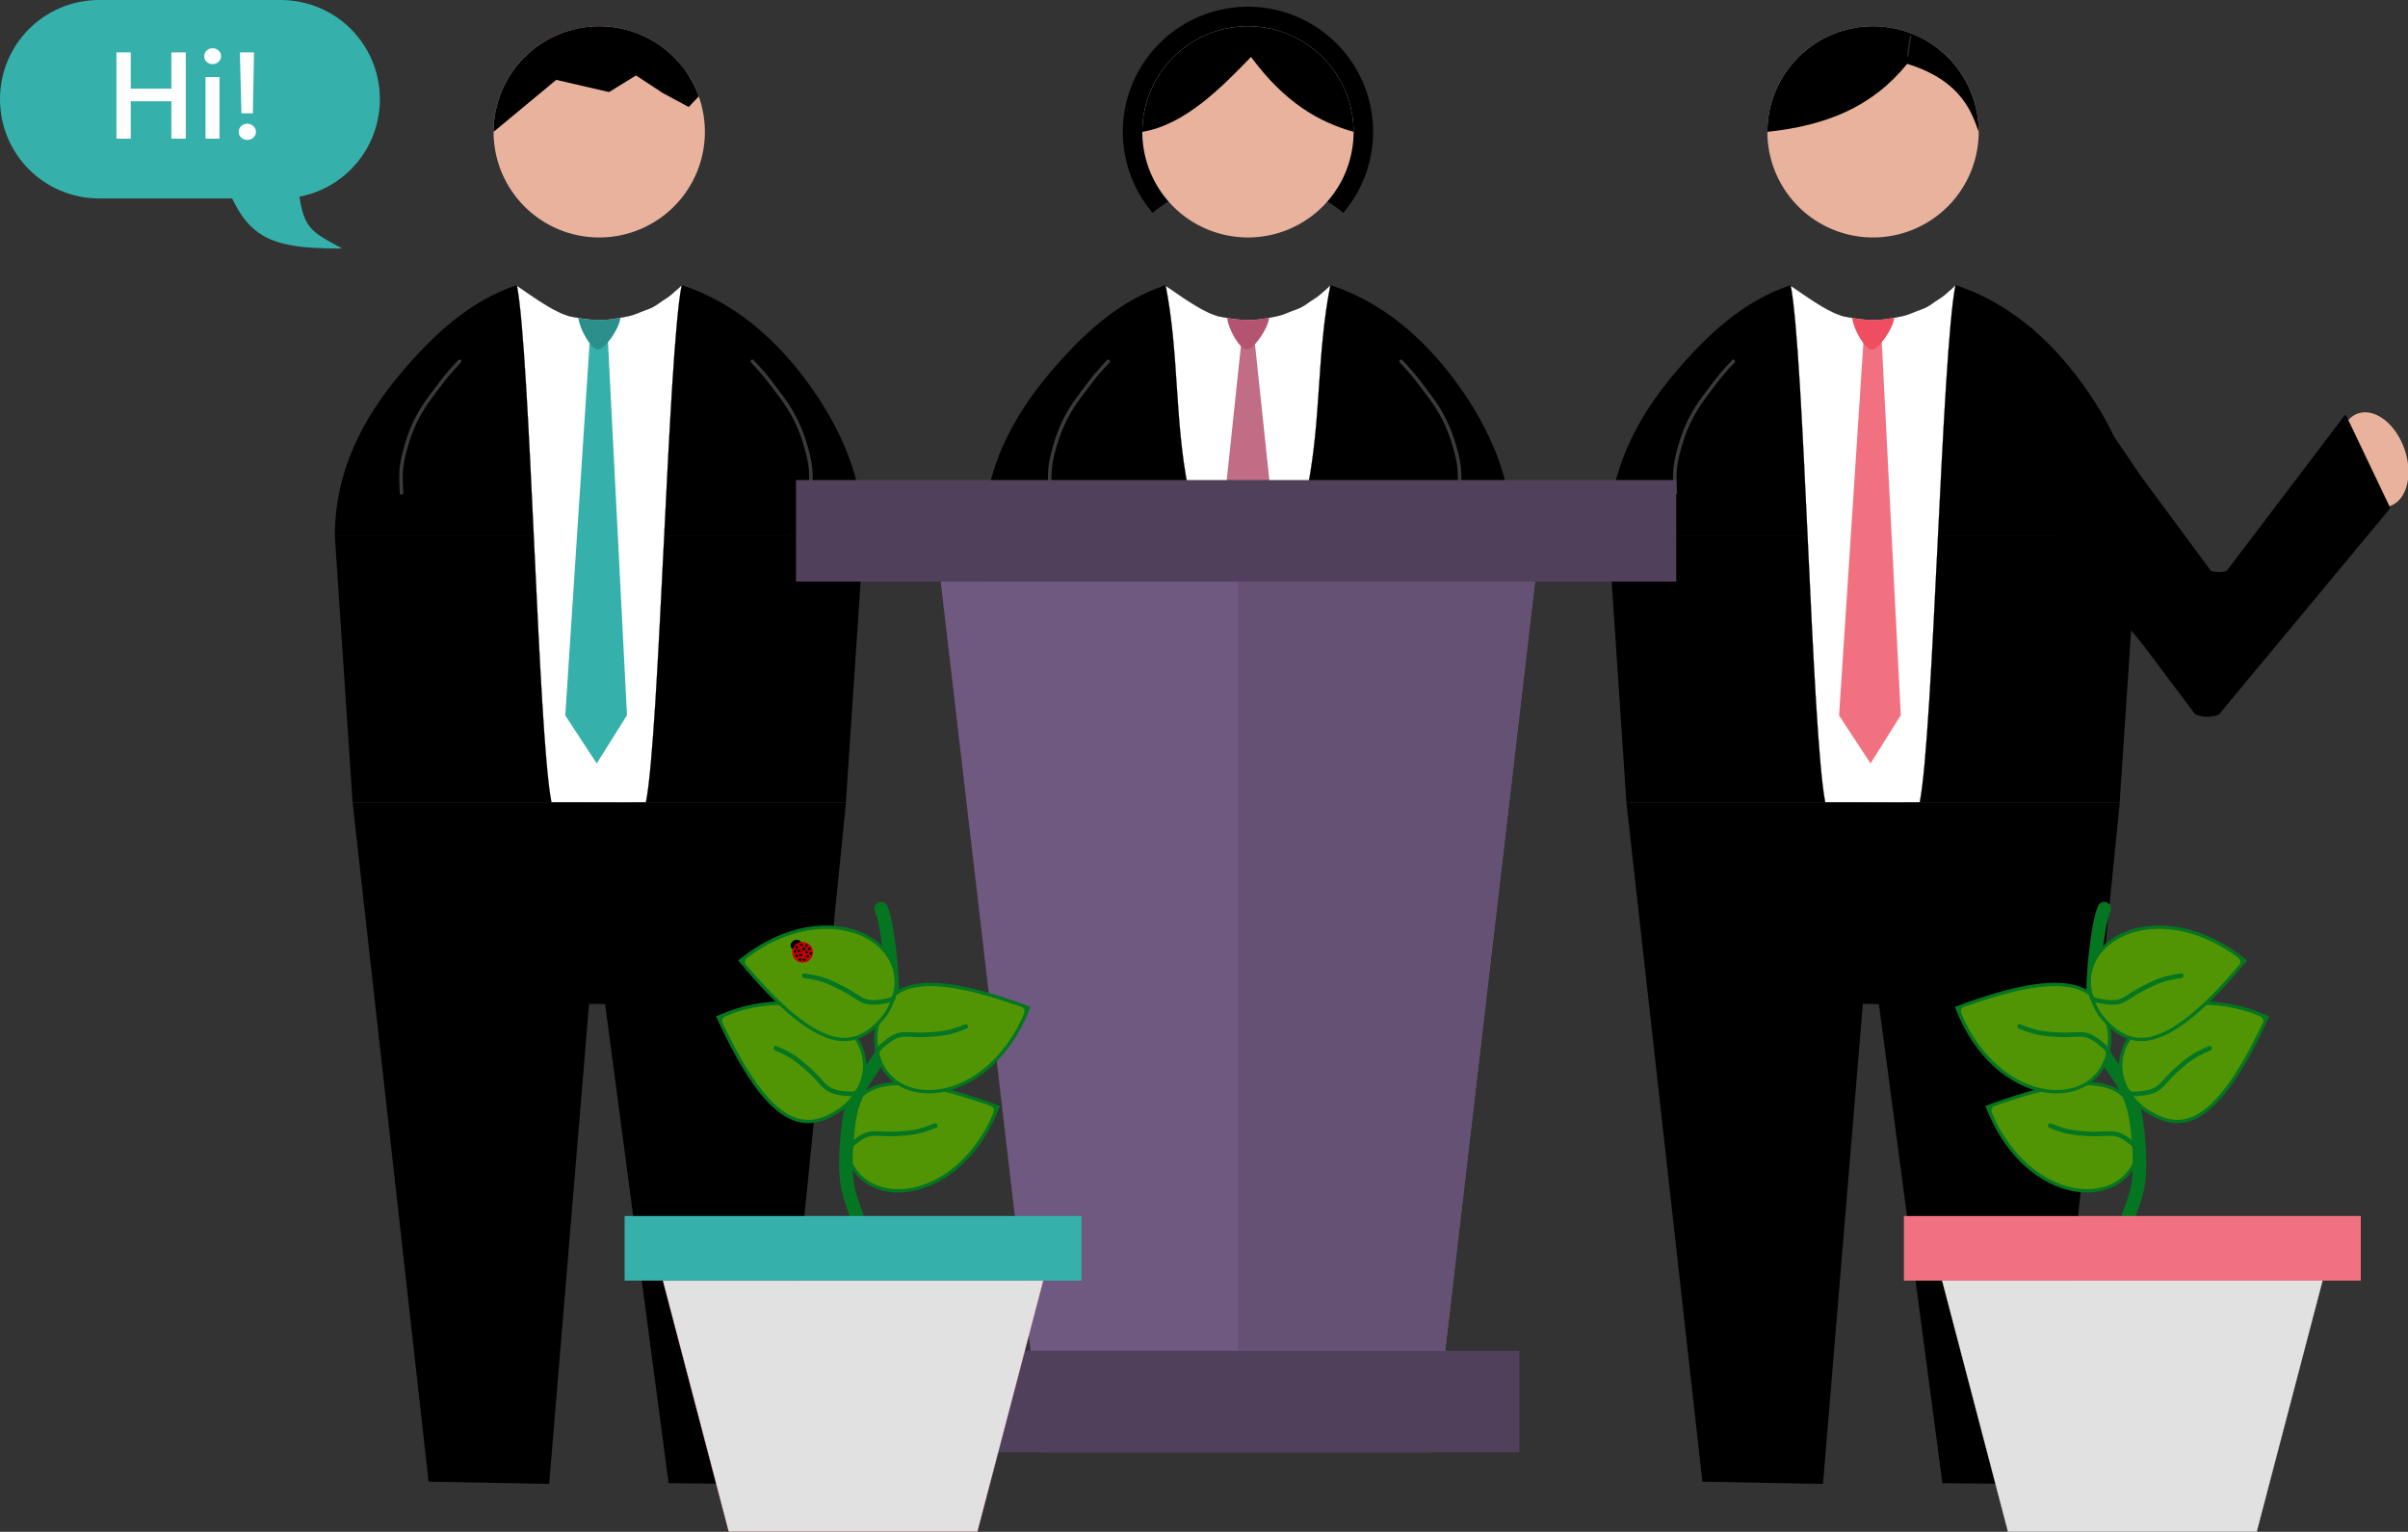 <?xml version="1.0" encoding="UTF-8" standalone="no"?>
<!-- Created with Inkscape (http://www.inkscape.org/) -->

<svg
   width="3249.597mm"
   height="2067.748mm"
   viewBox="0 0 3249.597 2067.748"
   version="1.1"
   id="svg2346"
   xmlns="http://www.w3.org/2000/svg"
   xmlns:svg="http://www.w3.org/2000/svg">
  <rect x="0" y="0" width="3249.597" height="2067.748" fill="#333333" stroke="none"/>
  <defs
     id="defs2343">
    <rect
       x="10306.25"
       y="14368.75"
       width="1225"
       height="756.25"
       id="rect133066" />
  </defs>
  <g
     id="layer1"
     transform="translate(1387.691,811.534)">
    <g
       id="g2974">
      <path
         id="path71108"
         style="fill:#000000;fill-opacity:1;stroke:none;stroke-width:0.865;stroke-linecap:round;stroke-linejoin:round;stroke-miterlimit:4;stroke-dasharray:none;stroke-opacity:1"
         d="m 407.706,-426.717 c -29.23,30.048 -69.358,47.016 -111.278,47.052 -41.86,-0.04 -81.935,-16.956 -111.156,-46.929 -64.258,21.066 -113.975,68.598 -155.635,117.773 -53.313,62.932 -89.975,134.553 -90.022,221.093 0,94.633 37.593,185.389 104.508,252.305 66.916,66.915 157.672,104.507 252.305,104.507 94.632,0 185.389,-37.592 252.304,-104.508 66.915,-66.915 104.508,-157.671 104.508,-252.304 -0.01,-75.164 -29.734,-144.29 -73.825,-205.163 -44.091,-60.874 -100.293,-110.385 -171.708,-133.826 z" />
      <path
         style="fill:#6f5980;fill-opacity:1;stroke:none;stroke-width:7.965;stroke-linecap:butt;stroke-linejoin:miter;stroke-miterlimit:4;stroke-dasharray:none;stroke-opacity:1"
         d="M 19.055,1148.878 -118.222,-26.458 H 683.845 L 546.568,1148.878 Z"
         id="path71110" />
      <path
         id="rect71112"
         style="fill:#50405c;stroke-width:5.397"
         d="M -97.039,1011.816 H 662.662 v 137.062 H -97.039 Z" />
      <path
         id="path71114"
         style="fill:#ffffff;fill-opacity:1;stroke:#000000;stroke-width:0.265px;stroke-linecap:butt;stroke-linejoin:miter;stroke-opacity:1"
         d="m 402.638,-421.74 c -10.091,8.366 -3.38,3.589 -13.879,11.58 -11.461,6.902 -15.894,12.317 -28.566,16.753 -8.199,2.808 -14.982,6.453 -23.449,8.387 -14.001,3.107 -28.933,5.811 -43.294,5.291 -10.861,-0.313 -21.683,-1.857 -32.328,-4.03 -8.64,-1.705 -1.31,0.05 -9.721,-2.612 -19.215,-6.206 -47.374,-26.757 -64.017,-38.097 -6.937,-4.747 4.832,2.61 -2.113,-2.126 18.185,92.517 12.024,180.613 30.209,273.131 h 161.506 c 18.407,-92.596 12.315,-180.658 30.72,-273.254 -0.358,0.246 -4.71,4.731 -5.068,4.977 z" />
      <path
         style="fill:#c06d85;fill-opacity:1;stroke:none;stroke-width:0.265px;stroke-linecap:butt;stroke-linejoin:miter;stroke-opacity:1"
         d="m 296.565,-75.633 -33.761,-40.564 25.665,-242.999 16.193,0.554 25.664,242.445 z"
         id="path71116" />
      <path
         style="fill:none;stroke:#3a3a3a;stroke-width:4.765;stroke-linecap:round;stroke-linejoin:miter;stroke-miterlimit:4;stroke-dasharray:none;stroke-opacity:1"
         d="m 581.343,-146.128 c 0.529,-10.224 1.058,-20.449 0.485,-29.574 -0.573,-9.125 -2.249,-17.15 -4.762,-26.631 -2.514,-9.481 -5.865,-20.417 -10.186,-30.824 -4.321,-10.407 -9.613,-20.285 -15.214,-29.06 -5.6,-8.776 -11.509,-16.448 -16.845,-23.504 -5.336,-7.056 -10.098,-13.493 -15.302,-19.739 -5.204,-6.245 -10.848,-12.298 -16.492,-18.351"
         id="path71118" />
      <path
         style="fill:none;stroke:#3a3a3a;stroke-width:4.765;stroke-linecap:round;stroke-linejoin:miter;stroke-miterlimit:4;stroke-dasharray:none;stroke-opacity:1"
         d="m 29.628,-146.128 c -0.529,-10.224 -1.058,-20.449 -0.485,-29.574 0.573,-9.125 2.249,-17.15 4.762,-26.631 2.514,-9.481 5.865,-20.417 10.186,-30.824 4.321,-10.407 9.613,-20.285 15.214,-29.06 5.6,-8.776 11.509,-16.448 16.845,-23.504 5.336,-7.056 10.098,-13.493 15.302,-19.739 5.204,-6.245 10.848,-12.298 16.492,-18.351"
         id="path71124" />
      <g
         id="g125109"
         transform="translate(-4640.413,-4692.641)">
        <g
           id="g125096">
          <path
             id="path76415"
             style="fill:#000000;fill-opacity:1;stroke:none;stroke-width:0.865;stroke-linecap:round;stroke-linejoin:round;stroke-miterlimit:4;stroke-dasharray:none;stroke-opacity:1"
             d="m 4172.665,4265.924 c -29.23,30.049 -69.358,47.016 -111.278,47.052 -41.86,-0.037 -81.935,-16.956 -111.156,-46.928 -64.259,21.066 -113.975,68.598 -155.635,117.773 -53.313,62.931 -89.975,134.553 -90.021,221.093 h 713.624 c -0.01,-75.164 -29.734,-144.29 -73.825,-205.163 -44.091,-60.873 -100.293,-110.385 -171.708,-133.826 z" />
          <path
             id="rect76520"
             style="stroke-width:69.765;stroke-linecap:round;stroke-linejoin:round"
             d="m 3704.574,4604.913 h 713.624 l -23.978,359.293 h -665.668 z" />
          <path
             id="path25919"
             style="fill:#ffffff;fill-opacity:1;stroke:#000000;stroke-width:0.265px;stroke-linecap:butt;stroke-linejoin:miter;stroke-opacity:1"
             d="m 4167.589,4270.901 c -10.091,8.366 -3.38,3.588 -13.879,11.58 -11.461,6.902 -15.894,12.317 -28.566,16.752 -8.199,2.808 -14.982,6.454 -23.449,8.387 -14.001,3.107 -28.933,5.812 -43.294,5.291 -10.861,-0.313 -21.683,-1.856 -32.328,-4.03 -8.64,-1.704 -1.31,0.051 -9.721,-2.612 -19.215,-6.205 -47.374,-26.757 -64.017,-38.097 -6.937,-4.747 4.832,2.61 -2.113,-2.126 18.185,92.517 28.476,605.641 46.66,698.159 47.933,-0.387 89.13,0.956 127.529,0 18.407,-92.596 29.84,-605.686 48.245,-698.282 -0.358,0.246 -4.71,4.731 -5.068,4.977 z" />
          <path
             style="fill:#35b0ab;fill-opacity:1;stroke:none;stroke-width:0.265px;stroke-linecap:butt;stroke-linejoin:miter;stroke-opacity:1"
             d="m 4058.015,4911.673 -42.455,-64.777 33.525,-513.863 23.634,0.967 26.096,512.554 z"
             id="path27035" />
          <path
             style="fill:none;stroke:#3a3a3a;stroke-width:4.765;stroke-linecap:round;stroke-linejoin:miter;stroke-miterlimit:4;stroke-dasharray:none;stroke-opacity:1"
             d="m 4346.302,4546.513 c 0.529,-10.225 1.058,-20.449 0.485,-29.575 -0.573,-9.126 -2.249,-17.151 -4.763,-26.632 -2.514,-9.481 -5.865,-20.417 -10.186,-30.824 -4.322,-10.407 -9.613,-20.284 -15.213,-29.06 -5.6,-8.776 -11.509,-16.448 -16.845,-23.504 -5.336,-7.056 -10.098,-13.493 -15.302,-19.739 -5.204,-6.246 -10.848,-12.298 -16.493,-18.351"
             id="path33467" />
          <path
             style="fill:none;stroke:#3a3a3a;stroke-width:4.765;stroke-linecap:round;stroke-linejoin:miter;stroke-miterlimit:4;stroke-dasharray:none;stroke-opacity:1"
             d="m 3794.586,4546.513 c -0.529,-10.225 -1.058,-20.449 -0.485,-29.575 0.573,-9.126 2.249,-17.151 4.763,-26.632 2.514,-9.481 5.865,-20.417 10.186,-30.824 4.322,-10.407 9.613,-20.284 15.213,-29.06 5.6,-8.776 11.509,-16.448 16.845,-23.504 5.336,-7.056 10.098,-13.493 15.302,-19.739 5.204,-6.246 10.848,-12.298 16.493,-18.351"
             id="path36779" />
          <path
             id="circle27653"
             style="fill:#e8b29d;stroke-width:0.865;stroke-linecap:round;stroke-linejoin:round"
             d="m 4203.952,4059.086 a 142.566,142.566 0 0 1 -142.566,142.566 142.566,142.566 0 0 1 -142.566,-142.566 142.566,142.566 0 0 1 142.566,-142.566 142.566,142.566 0 0 1 142.566,142.566 z" />
          <path
             id="path28083"
             style="fill:#000000;fill-opacity:1;stroke:none;stroke-width:0.865;stroke-linecap:round;stroke-linejoin:round;stroke-miterlimit:4;stroke-dasharray:none;stroke-opacity:1"
             d="m 4061.386,3916.521 c -37.811,0 -74.073,15.02 -100.809,41.757 -26.736,26.736 -41.757,62.999 -41.757,100.809 v 0.013 -0.013 l 84.552,-70.184 71.325,16.474 36.326,-22.399 36.102,23.677 34.985,18.872 13.57,-14.291 c 0,-0.268 -1.209,-3.248 -1.627,-4.341 -1.02,-2.664 -1.933,-4.756 -2.861,-6.756 -2.364,-5.095 -3.925,-8.01 -4.161,-8.415 -0.585,-1.006 -4.388,-7.618 -5.044,-8.662 -3.644,-5.803 -8.279,-13.269 -19.795,-24.784 -26.736,-26.736 -62.999,-41.757 -100.809,-41.757 z" />
          <path
             id="path44095"
             style="fill:#2b8f8b;fill-opacity:1;stroke:none;stroke-width:69.765;stroke-linecap:round;stroke-linejoin:round;stroke-miterlimit:4;stroke-dasharray:none;stroke-opacity:1"
             d="m 4033.422,4310.939 c 1.422,14.338 16.853,41.513 25.973,41.961 9.778,0.48 29.909,-29.664 30.449,-42.841 -1.321,0.198 -2.767,0.541 -4.179,0.735 -1.414,0.194 -2.922,0.514 -4.359,0.677 -1.437,0.163 -2.81,0.577 -4.25,0.701 -1.44,0.125 -2.96,0.298 -4.392,0.386 -1.433,0.087 -2.772,0.3 -3.986,0.343 -1.215,0.044 -2.29,0.068 -3.438,0.08 -1.148,0.012 -2.369,0.012 -3.519,0 -1.151,-0.014 -2.231,-0.04 -3.425,-0.076 -1.194,-0.036 -2.503,-0.081 -3.766,-0.132 -1.263,-0.051 -2.481,-0.108 -3.701,-0.174 -1.221,-0.066 -2.46,-0.204 -3.627,-0.284 -1.167,-0.08 -2.277,-0.257 -3.389,-0.351 -1.113,-0.095 -2.26,-0.309 -3.345,-0.42 -1.085,-0.111 -2.459,-0.395 -3.637,-0.541 -1.176,-0.146 -2.135,-0.418 -3.433,-0.592 z" />
          <path
             id="rect79588"
             style="stroke-width:4.765;stroke-linecap:round;stroke-linejoin:round"
             d="m 3728.552,4964.397 h 665.83 l -92.604,920.117 -146.776,-1.222 -85.668,-646.529 -10.543,-0.52 v 0 h -11.162 l -53.787,647.942 -162.763,-2.978 z" />
        </g>
      </g>
      <g
         id="g30791"
         transform="translate(-4898.381,-4692.641)">
        <path
           id="path82005"
           style="fill:#000000;fill-opacity:1;stroke:none;stroke-width:0.865;stroke-linecap:round;stroke-linejoin:round;stroke-miterlimit:4;stroke-dasharray:none;stroke-opacity:1"
           d="m 6149.632,4265.924 c -29.23,30.049 -69.358,47.016 -111.278,47.052 -41.86,-0.037 -81.935,-16.956 -111.156,-46.928 -64.259,21.066 -113.975,68.598 -155.635,117.773 -53.313,62.931 -89.975,134.553 -90.021,221.093 h 713.624 c -0.01,-75.164 -29.734,-144.29 -73.825,-205.163 -44.091,-60.873 -100.293,-110.385 -171.708,-133.826 z" />
        <path
           id="path82007"
           style="stroke-width:69.765;stroke-linecap:round;stroke-linejoin:round"
           d="m 5681.542,4604.913 h 713.624 l -23.978,359.293 h -665.668 z" />
        <path
           id="path82009"
           style="fill:#ffffff;fill-opacity:1;stroke:#000000;stroke-width:0.265px;stroke-linecap:butt;stroke-linejoin:miter;stroke-opacity:1"
           d="m 6144.556,4270.901 c -10.091,8.366 -3.38,3.588 -13.879,11.58 -11.461,6.902 -15.894,12.317 -28.566,16.752 -8.199,2.808 -14.982,6.454 -23.449,8.387 -14.001,3.107 -28.933,5.812 -43.294,5.291 -10.861,-0.313 -21.683,-1.856 -32.328,-4.03 -8.64,-1.704 -1.31,0.051 -9.721,-2.612 -19.215,-6.205 -47.374,-26.757 -64.017,-38.097 -6.937,-4.747 4.832,2.61 -2.113,-2.126 18.185,92.517 28.476,605.641 46.66,698.159 47.933,-0.387 89.13,0.956 127.529,0 18.407,-92.596 29.84,-605.686 48.245,-698.282 -0.358,0.246 -4.71,4.731 -5.068,4.977 z" />
        <path
           style="fill:#f27180;fill-opacity:1;stroke:none;stroke-width:0.265px;stroke-linecap:butt;stroke-linejoin:miter;stroke-opacity:1"
           d="m 6034.983,4911.673 -42.455,-64.777 33.525,-513.863 23.634,0.967 26.096,512.554 z"
           id="path82011" />
        <path
           style="fill:none;stroke:#3a3a3a;stroke-width:4.765;stroke-linecap:round;stroke-linejoin:miter;stroke-miterlimit:4;stroke-dasharray:none;stroke-opacity:1"
           d="m 6323.269,4546.513 c 0.529,-10.225 1.058,-20.449 0.485,-29.575 -0.573,-9.126 -2.249,-17.151 -4.763,-26.632 -2.514,-9.481 -5.865,-20.417 -10.186,-30.824 -4.322,-10.407 -9.613,-20.284 -15.213,-29.06 -5.6,-8.776 -11.509,-16.448 -16.845,-23.504 -5.336,-7.056 -10.098,-13.493 -15.302,-19.739 -5.204,-6.246 -10.848,-12.298 -16.493,-18.351"
           id="path82013" />
        <path
           style="fill:none;stroke:#3a3a3a;stroke-width:4.765;stroke-linecap:round;stroke-linejoin:miter;stroke-miterlimit:4;stroke-dasharray:none;stroke-opacity:1"
           d="m 5771.554,4546.513 c -0.529,-10.225 -1.058,-20.449 -0.485,-29.575 0.573,-9.126 2.249,-17.151 4.763,-26.632 2.514,-9.481 5.865,-20.417 10.186,-30.824 4.322,-10.407 9.613,-20.284 15.213,-29.06 5.6,-8.776 11.509,-16.448 16.845,-23.504 5.336,-7.056 10.098,-13.493 15.302,-19.739 5.204,-6.246 10.848,-12.298 16.493,-18.351"
           id="path82019" />
        <path
           id="circle82025"
           style="fill:#e8b29d;stroke-width:0.865;stroke-linecap:round;stroke-linejoin:round"
           d="m 6180.919,4059.086 a 142.566,142.566 0 0 1 -142.566,142.566 142.566,142.566 0 0 1 -142.566,-142.566 142.566,142.566 0 0 1 142.566,-142.566 142.566,142.566 0 0 1 142.566,142.566 z" />
        <path
           id="path82029"
           style="fill:#ef4d60;fill-opacity:1;stroke:none;stroke-width:69.765;stroke-linecap:round;stroke-linejoin:round;stroke-miterlimit:4;stroke-dasharray:none;stroke-opacity:1"
           d="m 6010.39,4310.939 c 1.422,14.338 16.853,41.513 25.973,41.961 9.778,0.48 29.909,-29.664 30.449,-42.841 -1.321,0.198 -2.767,0.541 -4.179,0.735 -1.414,0.194 -2.922,0.514 -4.359,0.677 -1.437,0.163 -2.81,0.577 -4.25,0.701 -1.44,0.125 -2.96,0.298 -4.392,0.386 -1.433,0.087 -2.772,0.3 -3.986,0.343 -1.215,0.044 -2.29,0.068 -3.438,0.08 -1.148,0.012 -2.369,0.012 -3.519,0 -1.151,-0.014 -2.231,-0.04 -3.425,-0.076 -1.194,-0.036 -2.503,-0.081 -3.766,-0.132 -1.263,-0.051 -2.481,-0.108 -3.701,-0.174 -1.221,-0.066 -2.46,-0.204 -3.627,-0.284 -1.167,-0.08 -2.277,-0.257 -3.389,-0.351 -1.113,-0.095 -2.26,-0.309 -3.345,-0.42 -1.085,-0.111 -2.459,-0.395 -3.637,-0.541 -1.176,-0.146 -2.135,-0.418 -3.433,-0.592 z" />
        <path
           id="path82031"
           style="stroke-width:4.765;stroke-linecap:round;stroke-linejoin:round"
           d="m 5705.519,4964.397 h 665.83 l -92.604,920.117 -146.776,-1.222 -85.668,-646.529 -10.543,-0.52 v 0 h -11.162 l -53.787,647.942 -162.763,-2.978 z" />
        <path
           id="path91995"
           style="fill:#e8b29d;stroke-width:4.796;stroke-linecap:round;stroke-linejoin:round"
           transform="matrix(0.447,0.895,-0.812,0.584,0,0)"
           d="m 7735.601,-4046.555 a 65.331,44.591 0 0 1 -65.331,44.591 65.331,44.591 0 0 1 -65.331,-44.591 65.331,44.591 0 0 1 65.331,-44.591 65.331,44.591 0 0 1 65.331,44.591 z" />
        <path
           id="path98743"
           style="fill:#000000;fill-opacity:1;stroke:#000000;stroke-width:0.265px;stroke-linecap:butt;stroke-linejoin:miter;stroke-opacity:1"
           d="m 6252.271,4323.236 -82.144,140.196 233.765,289.457 69.136,92.079 c 1.395,0.556 2.791,1.113 3.885,1.506 1.094,0.393 1.887,0.622 2.738,0.835 0.852,0.213 1.762,0.411 2.668,0.575 0.905,0.165 1.805,0.296 3.05,0.406 0.622,0.055 1.331,0.105 2.115,0.137 0.784,0.032 1.643,0.046 2.568,0.028 0.924,-0.017 1.914,-0.065 2.871,-0.132 0.957,-0.066 1.882,-0.151 2.677,-0.242 0.795,-0.091 1.46,-0.188 2.045,-0.289 0.585,-0.101 1.088,-0.206 1.559,-0.313 0.942,-0.213 1.755,-0.433 2.676,-0.727 0.921,-0.294 1.949,-0.662 2.978,-1.03 l 229.029,-275.92 c 0.705,-1.174 1.383,-2.354 2.045,-3.537 l -59.545,-124.879 c -0.467,0.158 -0.927,0.301 -1.397,0.469 l -170.112,224.277 -104.964,-141.964 -81.564,-119.83 z" />
        <path
           style="fill:#000000;fill-opacity:1;stroke:none;stroke-width:0.265px;stroke-linecap:butt;stroke-linejoin:miter;stroke-opacity:1"
           d="m 6487.87,4649.333 c 0.634,0.295 1.268,0.59 1.88,0.854 0.611,0.264 1.2,0.496 1.825,0.721 0.625,0.225 1.286,0.444 1.914,0.634 0.628,0.19 1.222,0.352 1.879,0.512 0.658,0.159 1.379,0.316 2.184,0.463 0.805,0.147 1.694,0.284 2.715,0.399 1.021,0.115 2.175,0.207 3.335,0.251 1.16,0.044 2.326,0.041 3.48,-0.01 1.154,-0.05 2.295,-0.145 3.293,-0.26 0.998,-0.115 1.852,-0.249 2.959,-0.483 1.106,-0.234 2.464,-0.568 3.42,-0.826 0.956,-0.258 1.509,-0.442 2.34,-0.765 0.831,-0.324 1.939,-0.788 3.048,-1.252 0,0 -17.264,22.761 -17.264,22.761 0,0 -17.006,-23.001 -17.006,-23.001 0,0 0,0 0,0 z"
           id="path98256" />
        <path
           id="path100116"
           style="fill:#000000;fill-opacity:1;stroke:none;stroke-width:0.865;stroke-linecap:round;stroke-linejoin:round;stroke-miterlimit:4;stroke-dasharray:none;stroke-opacity:1"
           d="m 6038.354,3916.521 c -37.811,0 -74.073,15.02 -100.809,41.757 -26.736,26.736 -41.757,62.999 -41.757,100.809 79.541,-8.535 141.105,-33.368 188.686,-91.79 74.468,22.813 87.651,67.541 96.445,91.79 0,-37.811 -15.02,-74.073 -41.756,-100.809 -26.736,-26.736 -62.998,-41.757 -100.809,-41.757 z" />
        <path
           style="fill:none;stroke:#222222;stroke-width:2.265;stroke-linecap:round;stroke-linejoin:miter;stroke-miterlimit:4;stroke-dasharray:none;stroke-opacity:1"
           d="m 6085.114,3956.299 3.863,-26.435"
           id="path1711" />
      </g>
      <path
         id="rect71130"
         style="fill:#50405c;stroke-width:5.397"
         d="M -313.46,-163.52 H 874.406 V -26.458 H -313.46 Z" />
      <path
         id="path72056"
         style="fill:#000000;fill-opacity:1;stroke:none;stroke-width:0.865;stroke-linecap:round;stroke-linejoin:round;stroke-miterlimit:4;stroke-dasharray:none;stroke-opacity:1"
         d="m 296.428,-802.43 a 168.875,168.875 0 0 0 -168.875,168.876 168.875,168.875 0 0 0 40.318,109.436 168.875,123.3 0 0 1 4.763,-4.041 168.875,123.3 0 0 1 8.93,-6.52 168.875,123.3 0 0 1 9.572,-6.015 168.875,123.3 0 0 1 10.161,-5.475 168.875,123.3 0 0 1 10.693,-4.906 168.875,123.3 0 0 1 11.165,-4.308 168.875,123.3 0 0 1 11.575,-3.688 168.875,123.3 0 0 1 11.92,-3.045 168.875,123.3 0 0 1 12.199,-2.386 168.875,123.3 0 0 1 12.409,-1.715 168.875,123.3 0 0 1 12.549,-1.032 168.875,123.3 0 0 1 12.62,-0.345 168.875,123.3 0 0 1 4.348,0.04 168.875,123.3 0 0 1 4.345,0.123 168.875,123.3 0 0 1 4.34,0.204 168.875,123.3 0 0 1 4.331,0.285 168.875,123.3 0 0 1 4.319,0.367 168.875,123.3 0 0 1 4.305,0.449 168.875,123.3 0 0 1 4.288,0.528 168.875,123.3 0 0 1 4.268,0.61 168.875,123.3 0 0 1 4.245,0.689 168.875,123.3 0 0 1 4.219,0.77 168.875,123.3 0 0 1 4.191,0.848 168.875,123.3 0 0 1 4.16,0.926 168.875,123.3 0 0 1 4.125,1.004 168.875,123.3 0 0 1 4.088,1.082 168.875,123.3 0 0 1 4.049,1.158 168.875,123.3 0 0 1 4.007,1.234 168.875,123.3 0 0 1 3.962,1.309 168.875,123.3 0 0 1 3.915,1.383 168.875,123.3 0 0 1 3.864,1.455 168.875,123.3 0 0 1 3.812,1.529 168.875,123.3 0 0 1 3.756,1.599 168.875,123.3 0 0 1 3.699,1.669 168.875,123.3 0 0 1 3.639,1.739 168.875,123.3 0 0 1 3.576,1.806 168.875,123.3 0 0 1 3.511,1.873 168.875,123.3 0 0 1 3.444,1.938 168.875,123.3 0 0 1 3.375,2.002 168.875,123.3 0 0 1 3.303,2.065 168.875,123.3 0 0 1 3.229,2.127 168.875,123.3 0 0 1 3.153,2.186 168.875,123.3 0 0 1 3.075,2.245 168.875,123.3 0 0 1 2.995,2.302 168.875,123.3 0 0 1 2.912,2.358 168.875,123.3 0 0 1 1.764,1.504 168.875,168.875 0 0 0 40.264,-109.368 168.875,168.875 0 0 0 -168.875,-168.875 z" />
      <path
         id="circle71132"
         style="fill:#e8b29d;stroke-width:0.865;stroke-linecap:round;stroke-linejoin:round"
         d="m 438.994,-633.554 a 142.566,142.566 0 0 1 -142.566,142.566 142.566,142.566 0 0 1 -142.566,-142.566 142.566,142.566 0 0 1 142.566,-142.566 142.566,142.566 0 0 1 142.566,142.566 z" />
      <path
         id="path71136"
         style="fill:#b55470;fill-opacity:1;stroke:none;stroke-width:69.765;stroke-linecap:round;stroke-linejoin:round;stroke-miterlimit:4;stroke-dasharray:none;stroke-opacity:1"
         d="m 268.464,-381.702 c 1.422,14.338 16.853,41.512 25.973,41.96 9.778,0.48 29.909,-29.664 30.449,-42.841 -1.321,0.198 -2.767,0.541 -4.179,0.735 -1.414,0.194 -2.922,0.514 -4.359,0.677 -1.437,0.163 -2.81,0.577 -4.25,0.701 -1.44,0.125 -2.96,0.298 -4.392,0.386 -1.433,0.09 -2.772,0.299 -3.986,0.343 -1.215,0.04 -2.29,0.07 -3.438,0.08 -1.148,0.01 -2.369,0.01 -3.519,0 -1.151,-0.01 -2.231,-0.04 -3.425,-0.08 -1.194,-0.04 -2.503,-0.08 -3.766,-0.132 -1.263,-0.05 -2.481,-0.108 -3.701,-0.173 -1.221,-0.07 -2.46,-0.204 -3.627,-0.284 -1.167,-0.08 -2.277,-0.257 -3.389,-0.351 -1.113,-0.09 -2.26,-0.309 -3.345,-0.42 -1.085,-0.112 -2.459,-0.396 -3.637,-0.542 -1.176,-0.146 -2.135,-0.417 -3.433,-0.592 z" />
      <path
         id="path71391"
         style="fill:#000000;fill-opacity:1;stroke:none;stroke-width:0.865;stroke-linecap:round;stroke-linejoin:round;stroke-miterlimit:4;stroke-dasharray:none;stroke-opacity:1"
         d="m 296.428,-776.12 c -37.811,0 -74.073,15.02 -100.809,41.757 -26.736,26.736 -41.756,62.998 -41.756,100.809 56.894,-9.343 106.169,-59.065 146.695,-101.145 45.696,62.016 91.965,87.977 138.437,101.145 0,-37.811 -15.02,-74.073 -41.757,-100.809 -26.736,-26.736 -62.999,-41.757 -100.809,-41.757 z" />
      <path
         style="fill:#655174;fill-opacity:1;stroke:none;stroke-width:0.265px;stroke-linecap:butt;stroke-linejoin:miter;stroke-opacity:1"
         d="M 282.812,1011.816 V -26.458 h 401.033 l -121.268,1038.273 z"
         id="path2108" />
      <path
         style="fill:#e1e1e1;fill-opacity:1;stroke:#f27180;stroke-width:0.265px;stroke-linecap:butt;stroke-linejoin:miter;stroke-opacity:1"
         d="m -404.291,1256.081 -88.883,-338.917 H 20.189 l -88.883,338.917 z"
         id="path11071" />
      <path
         id="rect15733"
         style="fill:#047520;fill-opacity:1;stroke-width:2.265;stroke-linecap:round;stroke-linejoin:round"
         d="m -249.232,716.551 c 9.991,-65.736 51.322,-94.999 211.055,-35.175 -57.931,152.483 -217.278,146.67 -211.055,35.175 z" />
      <path
         id="path17039"
         style="fill:#519505;fill-opacity:1;stroke-width:2.265;stroke-linecap:round;stroke-linejoin:round"
         d="m -176.572,653.315 c -9.871,0.541 -19.846,1.563 -29.175,5.01 -9.243,3.431 -17.695,9.334 -23.709,17.211 -5.369,7.024 -8.909,15.266 -11.412,23.698 -2.441,8.242 -4.216,16.711 -4.069,25.324 0.248,11.058 2.225,22.215 6.886,32.322 5.497,11.924 14.841,22.072 26.445,28.275 8.955,4.867 19.024,7.573 29.127,8.363 6.556,0.507 13.194,0.27 19.694,-0.611 11.886,-1.609 23.493,-5.353 34.28,-10.561 16.268,-7.863 30.761,-19.078 43.186,-32.138 12.624,-13.31 23.097,-28.58 31.531,-44.85 1.817,-3.55 3.571,-7.117 4.989,-10.844 2.402,-4.417 2.948,-7.315 2.229,-9.365 -1.254,-3.571 -6.348,-4.569 -12.166,-6.536 -19.445,-6.606 -39.017,-12.948 -59.024,-17.615 -15.555,-3.648 -31.337,-6.452 -47.298,-7.39 -3.821,-0.215 -7.678,-0.311 -11.515,-0.293 z" />
      <path
         style="fill:none;stroke:#047520;stroke-width:18.265;stroke-linecap:round;stroke-linejoin:miter;stroke-miterlimit:4;stroke-dasharray:none;stroke-opacity:1"
         d="m -231.351,829.941 c -2.386,-6.466 -4.773,-12.932 -7.141,-20.059 -2.368,-7.127 -4.717,-14.915 -6.088,-24.887 -1.371,-9.972 -1.762,-22.129 -1.567,-33.147 0.196,-11.017 0.979,-20.894 2.056,-31.912 1.077,-11.018 2.447,-23.173 5.58,-35.045 3.133,-11.872 8.027,-23.458 15.37,-35.615 7.342,-12.157 17.132,-24.883 23.593,-35.806 6.461,-10.922 9.594,-20.039 11.846,-31.721 2.252,-11.682 3.622,-25.928 4.014,-41.504 0.392,-15.576 -0.196,-32.481 -1.86,-51.001 -1.664,-18.52 -4.405,-38.654 -6.755,-51.286 -2.35,-12.632 -4.307,-17.76 -6.265,-22.889"
         id="path24764" />
      <path
         id="rect11273"
         style="fill:#35b0ab;stroke-width:2.265;stroke-linecap:round;stroke-linejoin:round"
         d="M -544.799,829.941 H 71.814 v 87.223 H -544.799 Z" />
      <path
         style="fill:none;stroke:#047520;stroke-width:6.165;stroke-linecap:round;stroke-linejoin:miter;stroke-miterlimit:4;stroke-dasharray:none;stroke-opacity:1"
         d="m -244.886,742.912 c -0.23,-0.945 -0.46,-1.89 1.316,-4.087 1.776,-2.197 5.558,-5.645 10.487,-9.528 4.929,-3.883 11.004,-8.199 18.013,-9.825 7.009,-1.626 14.95,-0.56 23.984,-0.32 9.034,0.24 19.16,-0.346 27.234,-1.173 8.074,-0.826 14.097,-1.892 20.119,-3.597 6.023,-1.706 12.045,-4.051 18.068,-6.396"
         id="path22286" />
      <g
         id="g27182"
         transform="matrix(-0.502,-0.502,0.502,-0.502,1963.847,7566.317)"
         style="stroke-width:1.408">
        <path
           id="path27169"
           style="fill:#047520;fill-opacity:1;stroke-width:3.188;stroke-linecap:round;stroke-linejoin:round"
           d="m 9056.605,4651.706 c 14.063,-92.534 72.243,-133.725 297.088,-49.515 -81.546,214.641 -305.848,206.458 -297.088,49.515 z" />
        <path
           id="path27171"
           style="fill:#519505;fill-opacity:1;stroke-width:3.188;stroke-linecap:round;stroke-linejoin:round"
           d="m 9158.884,4562.692 c -13.895,0.761 -27.937,2.2 -41.067,7.052 -13.01,4.83 -24.908,13.139 -33.374,24.227 -7.558,9.887 -12.541,21.489 -16.064,33.358 -3.436,11.601 -5.934,23.523 -5.728,35.646 0.349,15.566 3.131,31.272 9.694,45.498 7.738,16.785 20.89,31.069 37.225,39.801 12.605,6.85 26.78,10.659 41.001,11.773 9.228,0.713 18.572,0.379 27.722,-0.861 16.732,-2.265 33.07,-7.534 48.254,-14.865 22.899,-11.068 43.3,-26.855 60.79,-45.239 17.77,-18.736 32.512,-40.23 44.384,-63.132 2.558,-4.998 5.027,-10.019 7.023,-15.265 3.381,-6.218 4.15,-10.297 3.137,-13.183 -1.765,-5.026 -8.936,-6.43 -17.125,-9.2 -27.371,-9.299 -54.921,-18.227 -83.084,-24.796 -21.896,-5.134 -44.111,-9.081 -66.579,-10.402 -5.378,-0.303 -10.807,-0.438 -16.209,-0.412 z" />
        <path
           style="fill:none;stroke:#047520;stroke-width:8.678;stroke-linecap:round;stroke-linejoin:miter;stroke-miterlimit:4;stroke-dasharray:none;stroke-opacity:1"
           d="m 9062.722,4688.812 c -0.323,-1.33 -0.647,-2.661 1.853,-5.753 2.5,-3.092 7.824,-7.946 14.762,-13.412 6.938,-5.465 15.491,-11.542 25.356,-13.83 9.866,-2.288 21.044,-0.788 33.76,-0.45 12.716,0.338 26.97,-0.488 38.336,-1.651 11.366,-1.163 19.843,-2.663 28.321,-5.064 8.478,-2.401 16.955,-5.702 25.432,-9.003"
           id="path27173" />
      </g>
      <g
         id="g27190"
         transform="matrix(0.71,0,0,0.71,-6638.113,-2719.977)"
         style="stroke-width:1.408">
        <path
           id="path27184"
           style="fill:#047520;fill-opacity:1;stroke-width:3.188;stroke-linecap:round;stroke-linejoin:round"
           d="m 9056.605,4651.706 c 14.063,-92.534 72.243,-133.725 297.088,-49.515 -81.546,214.641 -305.848,206.458 -297.088,49.515 z" />
        <path
           id="path27186"
           style="fill:#519505;fill-opacity:1;stroke-width:3.188;stroke-linecap:round;stroke-linejoin:round"
           d="m 9158.884,4562.692 c -13.895,0.761 -27.937,2.2 -41.067,7.052 -13.01,4.83 -24.908,13.139 -33.374,24.227 -7.558,9.887 -12.541,21.489 -16.064,33.358 -3.436,11.601 -5.934,23.523 -5.728,35.646 0.349,15.566 3.131,31.272 9.694,45.498 7.738,16.785 20.89,31.069 37.225,39.801 12.605,6.85 26.78,10.659 41.001,11.773 9.228,0.713 18.572,0.379 27.722,-0.861 16.732,-2.265 33.07,-7.534 48.254,-14.865 22.899,-11.068 43.3,-26.855 60.79,-45.239 17.77,-18.736 32.512,-40.23 44.384,-63.132 2.558,-4.998 5.027,-10.019 7.023,-15.265 3.381,-6.218 4.15,-10.297 3.137,-13.183 -1.765,-5.026 -8.936,-6.43 -17.125,-9.2 -27.371,-9.299 -54.921,-18.227 -83.084,-24.796 -21.896,-5.134 -44.111,-9.081 -66.579,-10.402 -5.378,-0.303 -10.807,-0.438 -16.209,-0.412 z" />
        <path
           style="fill:none;stroke:#047520;stroke-width:8.678;stroke-linecap:round;stroke-linejoin:miter;stroke-miterlimit:4;stroke-dasharray:none;stroke-opacity:1"
           d="m 9062.722,4688.812 c -0.323,-1.33 -0.647,-2.661 1.853,-5.753 2.5,-3.092 7.824,-7.946 14.762,-13.412 6.938,-5.465 15.491,-11.542 25.356,-13.83 9.866,-2.288 21.044,-0.788 33.76,-0.45 12.716,0.338 26.97,-0.488 38.336,-1.651 11.366,-1.163 19.843,-2.663 28.321,-5.064 8.478,-2.401 16.955,-5.702 25.432,-9.003"
           id="path27188" />
      </g>
      <g
         id="g27202"
         transform="matrix(-0.615,-0.355,0.355,-0.615,3727.21,6635.823)"
         style="stroke-width:1.408">
        <path
           id="path27196"
           style="fill:#047520;fill-opacity:1;stroke-width:3.188;stroke-linecap:round;stroke-linejoin:round"
           d="m 9056.605,4651.706 c 14.063,-92.534 72.243,-133.725 297.088,-49.515 -81.546,214.641 -305.848,206.458 -297.088,49.515 z" />
        <path
           id="path27198"
           style="fill:#519505;fill-opacity:1;stroke-width:3.188;stroke-linecap:round;stroke-linejoin:round"
           d="m 9158.884,4562.692 c -13.895,0.761 -27.937,2.2 -41.067,7.052 -13.01,4.83 -24.908,13.139 -33.374,24.227 -7.558,9.887 -12.541,21.489 -16.064,33.358 -3.436,11.601 -5.934,23.523 -5.728,35.646 0.349,15.566 3.131,31.272 9.694,45.498 7.738,16.785 20.89,31.069 37.225,39.801 12.605,6.85 26.78,10.659 41.001,11.773 9.228,0.713 18.572,0.379 27.722,-0.861 16.732,-2.265 33.07,-7.534 48.254,-14.865 22.899,-11.068 43.3,-26.855 60.79,-45.239 17.77,-18.736 32.512,-40.23 44.384,-63.132 2.558,-4.998 5.027,-10.019 7.023,-15.265 3.381,-6.218 4.15,-10.297 3.137,-13.183 -1.765,-5.026 -8.936,-6.43 -17.125,-9.2 -27.371,-9.299 -54.921,-18.227 -83.084,-24.796 -21.896,-5.134 -44.111,-9.081 -66.579,-10.402 -5.378,-0.303 -10.807,-0.438 -16.209,-0.412 z" />
        <path
           style="fill:none;stroke:#047520;stroke-width:8.678;stroke-linecap:round;stroke-linejoin:miter;stroke-miterlimit:4;stroke-dasharray:none;stroke-opacity:1"
           d="m 9062.722,4688.812 c -0.323,-1.33 -0.647,-2.661 1.853,-5.753 2.5,-3.092 7.824,-7.946 14.762,-13.412 6.938,-5.465 15.491,-11.542 25.356,-13.83 9.866,-2.288 21.044,-0.788 33.76,-0.45 12.716,0.338 26.97,-0.488 38.336,-1.651 11.366,-1.163 19.843,-2.663 28.321,-5.064 8.478,-2.401 16.955,-5.702 25.432,-9.003"
           id="path27200" />
      </g>
      <path
         id="path30274"
         style="stroke-width:18.265;stroke-linecap:round;stroke-linejoin:round"
         transform="rotate(-29.797)"
         d="m -494.88,246.855 a 7.585,6.557 0 0 1 -7.585,6.557 7.585,6.557 0 0 1 -7.585,-6.557 7.585,6.557 0 0 1 7.585,-6.557 7.585,6.557 0 0 1 7.585,6.557 z" />
      <g
         id="g30250"
         transform="matrix(0.66,-0.378,0.378,0.66,-8201.118,971.239)"
         style="stroke-width:1.315">
        <path
           id="path29214"
           style="fill:#cd0000;stroke-width:24.023;stroke-linecap:round;stroke-linejoin:round"
           d="m 9352.607,4592.588 a 18.397,18.397 0 0 1 -18.397,18.397 18.397,18.397 0 0 1 -18.397,-18.397 18.397,18.397 0 0 1 18.397,-18.397 18.397,18.397 0 0 1 18.397,18.397 z" />
        <path
           style="fill:none;stroke:#000000;stroke-width:0.348px;stroke-linecap:butt;stroke-linejoin:miter;stroke-opacity:1"
           d="m 9334.21,4574.191 v 36.794"
           id="path29711" />
        <path
           id="path29815"
           style="stroke-width:24.023;stroke-linecap:round;stroke-linejoin:round"
           d="m 9341.445,4580.083 a 2.48,2.48 0 0 1 -2.481,2.481 2.48,2.48 0 0 1 -2.48,-2.481 2.48,2.48 0 0 1 2.48,-2.48 2.48,2.48 0 0 1 2.481,2.48 z" />
        <path
           id="circle30117"
           style="stroke-width:24.023;stroke-linecap:round;stroke-linejoin:round"
           d="m 9341.549,4588.558 a 2.48,2.48 0 0 1 -2.48,2.481 2.48,2.48 0 0 1 -2.481,-2.481 2.48,2.48 0 0 1 2.481,-2.481 2.48,2.48 0 0 1 2.48,2.481 z" />
        <path
           id="circle30119"
           style="stroke-width:24.023;stroke-linecap:round;stroke-linejoin:round"
           d="m 9341.549,4588.558 a 2.48,2.48 0 0 1 -2.48,2.481 2.48,2.48 0 0 1 -2.481,-2.481 2.48,2.48 0 0 1 2.481,-2.481 2.48,2.48 0 0 1 2.48,2.481 z" />
        <path
           id="circle30209"
           style="stroke-width:24.023;stroke-linecap:round;stroke-linejoin:round"
           d="m 9348.267,4585.56 a 2.48,2.48 0 0 1 -2.481,2.481 2.48,2.48 0 0 1 -2.48,-2.481 2.48,2.48 0 0 1 2.48,-2.48 2.48,2.48 0 0 1 2.481,2.48 z" />
        <path
           id="circle30211"
           style="stroke-width:24.023;stroke-linecap:round;stroke-linejoin:round"
           d="m 9350.127,4592.899 a 2.48,2.48 0 0 1 -2.481,2.481 2.48,2.48 0 0 1 -2.481,-2.481 2.48,2.48 0 0 1 2.481,-2.48 2.48,2.48 0 0 1 2.481,2.48 z" />
        <path
           id="circle30213"
           style="stroke-width:24.023;stroke-linecap:round;stroke-linejoin:round"
           d="m 9342.996,4595.792 a 2.48,2.48 0 0 1 -2.481,2.48 2.48,2.48 0 0 1 -2.48,-2.48 2.48,2.48 0 0 1 2.48,-2.481 2.48,2.48 0 0 1 2.481,2.481 z" />
        <path
           id="circle30215"
           style="stroke-width:24.023;stroke-linecap:round;stroke-linejoin:round"
           d="m 9340.929,4603.234 a 2.48,2.48 0 0 1 -2.481,2.481 2.48,2.48 0 0 1 -2.48,-2.481 2.48,2.48 0 0 1 2.48,-2.481 2.48,2.48 0 0 1 2.481,2.481 z" />
        <path
           id="circle30217"
           style="stroke-width:24.023;stroke-linecap:round;stroke-linejoin:round"
           d="m 9348.06,4601.373 a 2.48,2.48 0 0 1 -2.48,2.481 2.48,2.48 0 0 1 -2.481,-2.481 2.48,2.48 0 0 1 2.481,-2.48 2.48,2.48 0 0 1 2.48,2.48 z" />
        <path
           id="circle30219"
           style="stroke-width:24.023;stroke-linecap:round;stroke-linejoin:round"
           d="m 9331.834,4579.876 a 2.48,2.48 0 0 1 -2.481,2.48 2.48,2.48 0 0 1 -2.481,-2.48 2.48,2.48 0 0 1 2.481,-2.481 2.48,2.48 0 0 1 2.481,2.481 z" />
        <path
           id="circle30221"
           style="stroke-width:24.023;stroke-linecap:round;stroke-linejoin:round"
           d="m 9325.942,4584.527 a 2.48,2.48 0 0 1 -2.481,2.48 2.48,2.48 0 0 1 -2.481,-2.48 2.48,2.48 0 0 1 2.481,-2.481 2.48,2.48 0 0 1 2.481,2.481 z" />
        <path
           id="circle30223"
           style="stroke-width:24.023;stroke-linecap:round;stroke-linejoin:round"
           d="m 9332.247,4587.007 a 2.48,2.48 0 0 1 -2.481,2.481 2.48,2.48 0 0 1 -2.481,-2.481 2.48,2.48 0 0 1 2.481,-2.48 2.48,2.48 0 0 1 2.481,2.48 z" />
        <path
           id="circle30225"
           style="stroke-width:24.023;stroke-linecap:round;stroke-linejoin:round"
           d="m 9324.392,4592.898 a 2.48,2.48 0 0 1 -2.481,2.481 2.48,2.48 0 0 1 -2.48,-2.481 2.48,2.48 0 0 1 2.48,-2.48 2.48,2.48 0 0 1 2.481,2.48 z" />
        <path
           id="circle30227"
           style="stroke-width:24.023;stroke-linecap:round;stroke-linejoin:round"
           d="m 9331.213,4595.069 a 2.48,2.48 0 0 1 -2.481,2.481 2.48,2.48 0 0 1 -2.48,-2.481 2.48,2.48 0 0 1 2.48,-2.48 2.48,2.48 0 0 1 2.481,2.48 z" />
        <path
           id="circle30229"
           style="stroke-width:24.023;stroke-linecap:round;stroke-linejoin:round"
           d="m 9326.769,4601.477 a 2.48,2.48 0 0 1 -2.481,2.48 2.48,2.48 0 0 1 -2.481,-2.48 2.48,2.48 0 0 1 2.481,-2.481 2.48,2.48 0 0 1 2.481,2.481 z" />
        <path
           id="circle30231"
           style="stroke-width:24.023;stroke-linecap:round;stroke-linejoin:round"
           d="m 9332.35,4605.404 a 2.48,2.48 0 0 1 -2.481,2.481 2.48,2.48 0 0 1 -2.48,-2.481 2.48,2.48 0 0 1 2.48,-2.481 2.48,2.48 0 0 1 2.481,2.481 z" />
      </g>
      <path
         style="fill:#e1e1e1;fill-opacity:1;stroke:#e8e8e8;stroke-width:0.265px;stroke-linecap:butt;stroke-linejoin:miter;stroke-opacity:1"
         d="m 1657.713,1256.081 88.883,-338.917 h -513.364 l 88.883,338.917 z"
         id="path30793" />
      <path
         id="path30795"
         style="fill:#047520;fill-opacity:1;stroke-width:2.265;stroke-linecap:round;stroke-linejoin:round"
         d="m 1502.654,716.551 c -9.991,-65.736 -51.322,-94.999 -211.055,-35.175 57.931,152.483 217.278,146.67 211.055,35.175 z" />
      <path
         id="path30797"
         style="fill:#519505;fill-opacity:1;stroke-width:2.265;stroke-linecap:round;stroke-linejoin:round"
         d="m 1429.994,653.315 c 9.871,0.541 19.846,1.563 29.174,5.01 9.243,3.431 17.695,9.334 23.709,17.211 5.369,7.024 8.909,15.266 11.412,23.698 2.441,8.242 4.216,16.711 4.069,25.324 -0.248,11.058 -2.225,22.215 -6.886,32.322 -5.497,11.924 -14.841,22.072 -26.445,28.275 -8.955,4.867 -19.024,7.573 -29.127,8.363 -6.556,0.507 -13.194,0.27 -19.694,-0.611 -11.886,-1.609 -23.493,-5.353 -34.28,-10.561 -16.268,-7.863 -30.761,-19.078 -43.186,-32.138 -12.624,-13.31 -23.097,-28.58 -31.531,-44.85 -1.817,-3.55 -3.571,-7.117 -4.989,-10.844 -2.402,-4.417 -2.948,-7.315 -2.228,-9.365 1.254,-3.571 6.348,-4.569 12.166,-6.536 19.445,-6.606 39.017,-12.948 59.024,-17.615 15.555,-3.648 31.337,-6.452 47.298,-7.39 3.821,-0.215 7.678,-0.311 11.515,-0.293 z" />
      <path
         style="fill:none;stroke:#047520;stroke-width:18.265;stroke-linecap:round;stroke-linejoin:miter;stroke-miterlimit:4;stroke-dasharray:none;stroke-opacity:1"
         d="m 1484.774,829.941 c 2.386,-6.466 4.773,-12.932 7.141,-20.059 2.368,-7.127 4.717,-14.915 6.088,-24.887 1.371,-9.972 1.762,-22.129 1.567,-33.147 -0.196,-11.017 -0.979,-20.894 -2.056,-31.912 -1.077,-11.018 -2.447,-23.174 -5.58,-35.046 -3.133,-11.872 -8.027,-23.458 -15.37,-35.615 -7.343,-12.157 -17.132,-24.883 -23.593,-35.806 -6.461,-10.922 -9.594,-20.039 -11.845,-31.721 -2.252,-11.682 -3.622,-25.928 -4.014,-41.504 -0.392,-15.576 0.196,-32.481 1.86,-51.001 1.664,-18.52 4.405,-38.654 6.755,-51.286 2.35,-12.632 4.307,-17.76 6.265,-22.889"
         id="path30799" />
      <path
         id="rect30801"
         style="fill:#f27180;stroke-width:2.265;stroke-linecap:round;stroke-linejoin:round"
         transform="scale(-1,1)"
         d="m -1798.22,829.941 h 616.612 v 87.223 h -616.612 z" />
      <path
         style="fill:none;stroke:#047520;stroke-width:6.165;stroke-linecap:round;stroke-linejoin:miter;stroke-miterlimit:4;stroke-dasharray:none;stroke-opacity:1"
         d="m 1498.308,742.912 c 0.23,-0.945 0.459,-1.89 -1.317,-4.087 -1.776,-2.197 -5.558,-5.645 -10.487,-9.528 -4.929,-3.883 -11.004,-8.199 -18.013,-9.825 -7.009,-1.626 -14.95,-0.56 -23.984,-0.32 -9.034,0.24 -19.16,-0.346 -27.235,-1.173 -8.075,-0.826 -14.097,-1.892 -20.119,-3.597 -6.023,-1.706 -12.045,-4.051 -18.067,-6.396"
         id="path30803" />
      <g
         id="g30811"
         transform="matrix(0.502,-0.502,-0.502,-0.502,-710.425,7566.317)"
         style="stroke-width:1.408">
        <path
           id="path30805"
           style="fill:#047520;fill-opacity:1;stroke-width:3.188;stroke-linecap:round;stroke-linejoin:round"
           d="m 9056.605,4651.706 c 14.063,-92.534 72.243,-133.725 297.088,-49.515 -81.546,214.641 -305.848,206.458 -297.088,49.515 z" />
        <path
           id="path30807"
           style="fill:#519505;fill-opacity:1;stroke-width:3.188;stroke-linecap:round;stroke-linejoin:round"
           d="m 9158.884,4562.692 c -13.895,0.761 -27.937,2.2 -41.067,7.052 -13.01,4.83 -24.908,13.139 -33.374,24.227 -7.558,9.887 -12.541,21.489 -16.064,33.358 -3.436,11.601 -5.934,23.523 -5.728,35.646 0.349,15.566 3.131,31.272 9.694,45.498 7.738,16.785 20.89,31.069 37.225,39.801 12.605,6.85 26.78,10.659 41.001,11.773 9.228,0.713 18.572,0.379 27.722,-0.861 16.732,-2.265 33.07,-7.534 48.254,-14.865 22.899,-11.068 43.3,-26.855 60.79,-45.239 17.77,-18.736 32.512,-40.23 44.384,-63.132 2.558,-4.998 5.027,-10.019 7.023,-15.265 3.381,-6.218 4.15,-10.297 3.137,-13.183 -1.765,-5.026 -8.936,-6.43 -17.125,-9.2 -27.371,-9.299 -54.921,-18.227 -83.084,-24.796 -21.896,-5.134 -44.111,-9.081 -66.579,-10.402 -5.378,-0.303 -10.807,-0.438 -16.209,-0.412 z" />
        <path
           style="fill:none;stroke:#047520;stroke-width:8.678;stroke-linecap:round;stroke-linejoin:miter;stroke-miterlimit:4;stroke-dasharray:none;stroke-opacity:1"
           d="m 9062.722,4688.812 c -0.323,-1.33 -0.647,-2.661 1.853,-5.753 2.5,-3.092 7.824,-7.946 14.762,-13.412 6.938,-5.465 15.491,-11.542 25.356,-13.83 9.866,-2.288 21.044,-0.788 33.76,-0.45 12.716,0.338 26.97,-0.488 38.336,-1.651 11.366,-1.163 19.843,-2.663 28.321,-5.064 8.478,-2.401 16.955,-5.702 25.432,-9.003"
           id="path30809" />
      </g>
      <g
         id="g30819"
         transform="matrix(-0.71,0,0,0.71,7891.534,-2719.977)"
         style="stroke-width:1.408">
        <path
           id="path30813"
           style="fill:#047520;fill-opacity:1;stroke-width:3.188;stroke-linecap:round;stroke-linejoin:round"
           d="m 9056.605,4651.706 c 14.063,-92.534 72.243,-133.725 297.088,-49.515 -81.546,214.641 -305.848,206.458 -297.088,49.515 z" />
        <path
           id="path30815"
           style="fill:#519505;fill-opacity:1;stroke-width:3.188;stroke-linecap:round;stroke-linejoin:round"
           d="m 9158.884,4562.692 c -13.895,0.761 -27.937,2.2 -41.067,7.052 -13.01,4.83 -24.908,13.139 -33.374,24.227 -7.558,9.887 -12.541,21.489 -16.064,33.358 -3.436,11.601 -5.934,23.523 -5.728,35.646 0.349,15.566 3.131,31.272 9.694,45.498 7.738,16.785 20.89,31.069 37.225,39.801 12.605,6.85 26.78,10.659 41.001,11.773 9.228,0.713 18.572,0.379 27.722,-0.861 16.732,-2.265 33.07,-7.534 48.254,-14.865 22.899,-11.068 43.3,-26.855 60.79,-45.239 17.77,-18.736 32.512,-40.23 44.384,-63.132 2.558,-4.998 5.027,-10.019 7.023,-15.265 3.381,-6.218 4.15,-10.297 3.137,-13.183 -1.765,-5.026 -8.936,-6.43 -17.125,-9.2 -27.371,-9.299 -54.921,-18.227 -83.084,-24.796 -21.896,-5.134 -44.111,-9.081 -66.579,-10.402 -5.378,-0.303 -10.807,-0.438 -16.209,-0.412 z" />
        <path
           style="fill:none;stroke:#047520;stroke-width:8.678;stroke-linecap:round;stroke-linejoin:miter;stroke-miterlimit:4;stroke-dasharray:none;stroke-opacity:1"
           d="m 9062.722,4688.812 c -0.323,-1.33 -0.647,-2.661 1.853,-5.753 2.5,-3.092 7.824,-7.946 14.762,-13.412 6.938,-5.465 15.491,-11.542 25.356,-13.83 9.866,-2.288 21.044,-0.788 33.76,-0.45 12.716,0.338 26.97,-0.488 38.336,-1.651 11.366,-1.163 19.843,-2.663 28.321,-5.064 8.478,-2.401 16.955,-5.702 25.432,-9.003"
           id="path30817" />
      </g>
      <g
         id="g30827"
         transform="matrix(0.615,-0.355,-0.355,-0.615,-2473.788,6635.823)"
         style="stroke-width:1.408">
        <path
           id="path30821"
           style="fill:#047520;fill-opacity:1;stroke-width:3.188;stroke-linecap:round;stroke-linejoin:round"
           d="m 9056.605,4651.706 c 14.063,-92.534 72.243,-133.725 297.088,-49.515 -81.546,214.641 -305.848,206.458 -297.088,49.515 z" />
        <path
           id="path30823"
           style="fill:#519505;fill-opacity:1;stroke-width:3.188;stroke-linecap:round;stroke-linejoin:round"
           d="m 9158.884,4562.692 c -13.895,0.761 -27.937,2.2 -41.067,7.052 -13.01,4.83 -24.908,13.139 -33.374,24.227 -7.558,9.887 -12.541,21.489 -16.064,33.358 -3.436,11.601 -5.934,23.523 -5.728,35.646 0.349,15.566 3.131,31.272 9.694,45.498 7.738,16.785 20.89,31.069 37.225,39.801 12.605,6.85 26.78,10.659 41.001,11.773 9.228,0.713 18.572,0.379 27.722,-0.861 16.732,-2.265 33.07,-7.534 48.254,-14.865 22.899,-11.068 43.3,-26.855 60.79,-45.239 17.77,-18.736 32.512,-40.23 44.384,-63.132 2.558,-4.998 5.027,-10.019 7.023,-15.265 3.381,-6.218 4.15,-10.297 3.137,-13.183 -1.765,-5.026 -8.936,-6.43 -17.125,-9.2 -27.371,-9.299 -54.921,-18.227 -83.084,-24.796 -21.896,-5.134 -44.111,-9.081 -66.579,-10.402 -5.378,-0.303 -10.807,-0.438 -16.209,-0.412 z" />
        <path
           style="fill:none;stroke:#047520;stroke-width:8.678;stroke-linecap:round;stroke-linejoin:miter;stroke-miterlimit:4;stroke-dasharray:none;stroke-opacity:1"
           d="m 9062.722,4688.812 c -0.323,-1.33 -0.647,-2.661 1.853,-5.753 2.5,-3.092 7.824,-7.946 14.762,-13.412 6.938,-5.465 15.491,-11.542 25.356,-13.83 9.866,-2.288 21.044,-0.788 33.76,-0.45 12.716,0.338 26.97,-0.488 38.336,-1.651 11.366,-1.163 19.843,-2.663 28.321,-5.064 8.478,-2.401 16.955,-5.702 25.432,-9.003"
           id="path30825" />
      </g>
      <path
         id="rect128922"
         style="fill:#35b0ab;stroke-width:18.265;stroke-linecap:round;stroke-linejoin:round"
         d="m -1253.746,-811.534 h 244.739 c 74.206,0 133.945,59.74 133.945,133.945 0,74.206 -59.74,133.945 -133.945,133.945 h -244.739 c -74.206,0 -133.945,-59.74 -133.945,-133.945 0,-74.206 59.74,-133.945 133.945,-133.945 z" />
      <path
         id="rect129177"
         style="fill:#35b0ab;fill-opacity:1;stroke-width:18.265;stroke-linecap:round;stroke-linejoin:round"
         d="m -1098.787,-613.096 110.647,28.413 c 7.644,82.723 13.545,81.708 61.817,108.421 l -1.119,0.201 c -114.18,0.312 -137.32,-20.243 -171.345,-137.035 z" />
      <g
         aria-label="Hi!"
         transform="matrix(0.499,0,0,0.499,-6387.744,-7944.168)"
         id="text133064"
         style="font-size:333.333px;line-height:1.25;font-family:'Microsoft Sans Serif';-inkscape-font-specification:'Microsoft Sans Serif';white-space:pre;shape-inside:url(#rect133066);stroke-width:0.53">
        <path
           d="m 10522.558,14669.001 h -38.899 v -101.237 h -109.863 v 101.237 h -38.737 v -233.398 h 38.737 v 98.144 h 109.863 v -98.144 h 38.899 z"
           style="font-weight:600;font-family:'Segoe UI';-inkscape-font-specification:'Segoe UI Semi-Bold';fill:#ffffff"
           id="path3002" />
        <path
           d="m 10594.987,14467.341 q -9.278,0 -15.951,-6.022 -6.51,-6.022 -6.51,-15.299 0,-9.278 6.51,-15.463 6.673,-6.184 15.951,-6.184 9.603,0 16.276,6.184 6.673,6.185 6.673,15.463 0,8.789 -6.673,15.136 -6.673,6.185 -16.276,6.185 z m 18.717,201.66 h -37.76 v -166.666 h 37.76 z"
           style="font-weight:600;font-family:'Segoe UI';-inkscape-font-specification:'Segoe UI Semi-Bold';fill:#ffffff"
           id="path3004" />
        <path
           d="m 10707.128,14435.603 -3.092,164.713 h -30.924 l -4.232,-164.713 z m -18.066,236.653 q -9.766,0 -16.601,-6.185 -6.836,-6.347 -6.836,-15.299 0,-9.277 6.836,-15.788 6.835,-6.51 16.601,-6.51 9.44,0 16.276,6.51 6.999,6.511 6.999,15.788 0,8.952 -6.999,15.299 -6.836,6.185 -16.276,6.185 z"
           style="font-weight:600;font-family:'Segoe UI';-inkscape-font-specification:'Segoe UI Semi-Bold';fill:#ffffff"
           id="path3006" />
      </g>
    </g>
  </g>
</svg>
